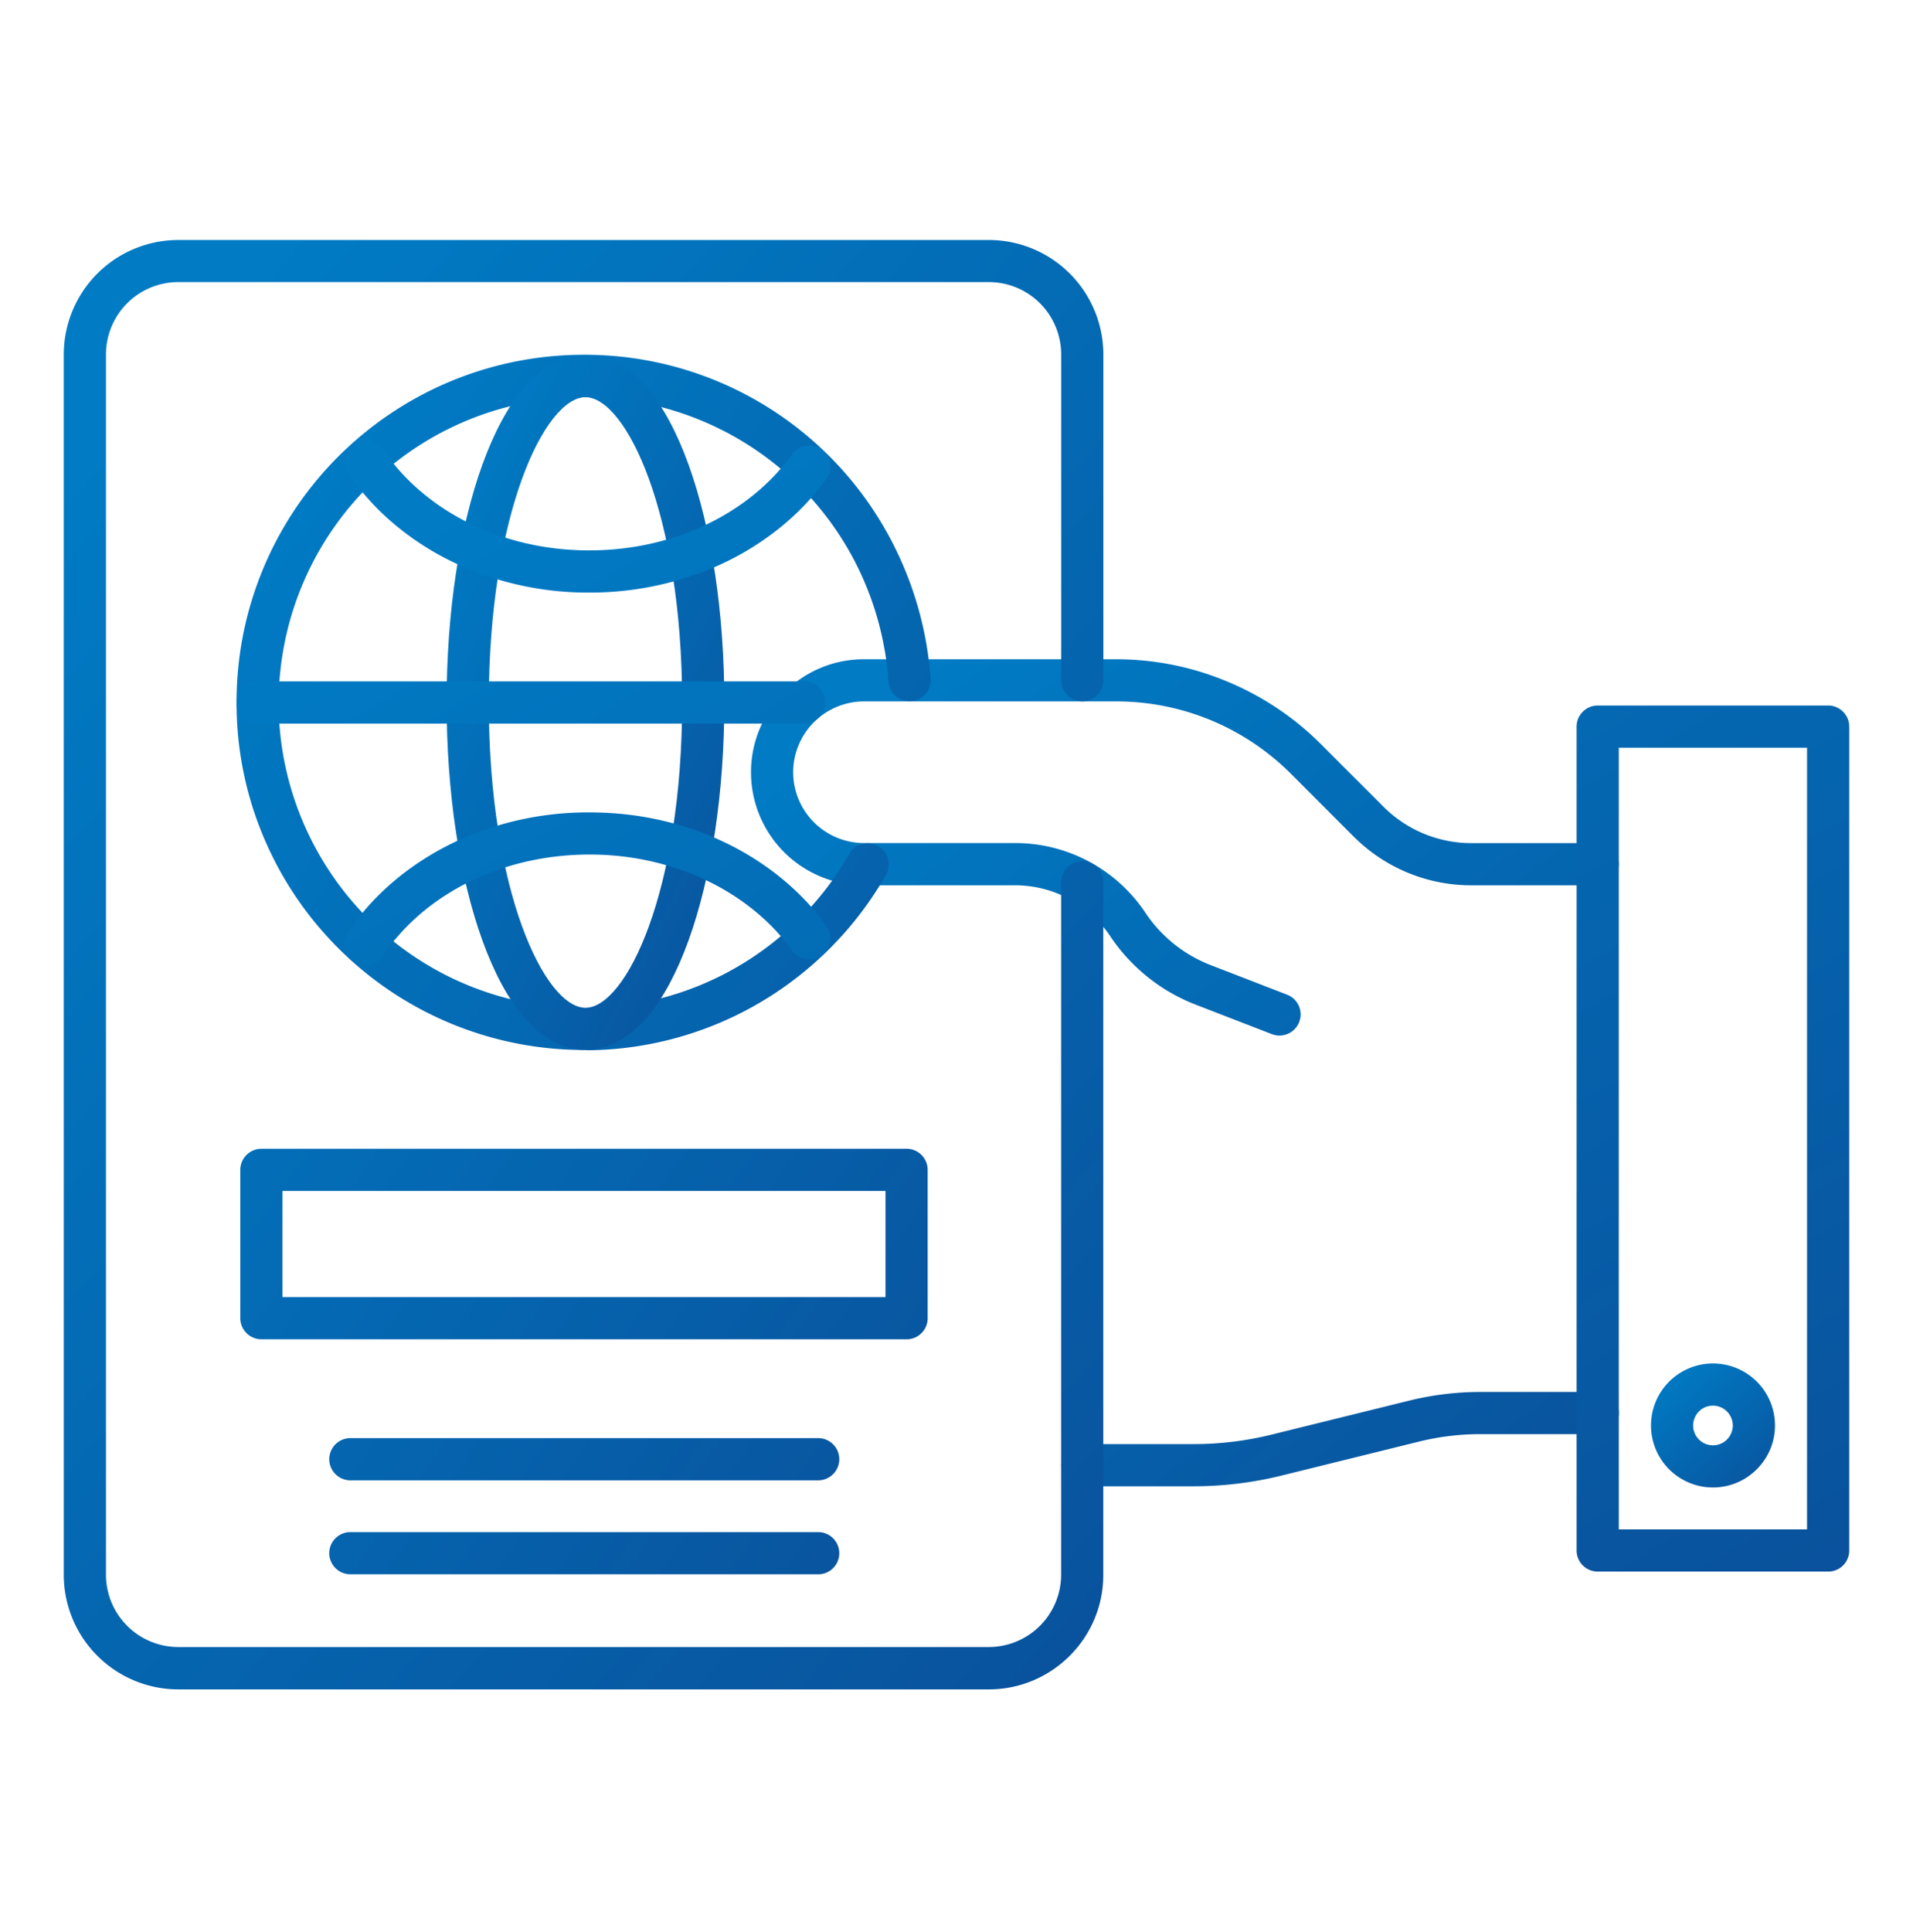 <svg width="104" height="105" fill="none" xmlns="http://www.w3.org/2000/svg"><path d="M69.56 56.28c-.141 0-.28-.026-.414-.077l-4.135-1.6a9.867 9.867 0 0 1-4.65-3.718 6.225 6.225 0 0 0-5.183-2.771h-8.21a6.148 6.148 0 0 1-6.14-6.14c0-3.382 2.753-6.146 6.14-6.146h13.694c2.082 0 4.114.402 6.039 1.204a15.697 15.697 0 0 1 5.121 3.42l3.382 3.382a6.751 6.751 0 0 0 4.802 1.987h6.853c.63 0 1.146.516 1.146 1.147a1.15 1.15 0 0 1-1.146 1.146h-6.853a9.026 9.026 0 0 1-6.427-2.662l-3.381-3.382a13.404 13.404 0 0 0-9.536-3.95H46.969a3.853 3.853 0 0 0-3.848 3.849 3.853 3.853 0 0 0 3.848 3.848h8.209a8.511 8.511 0 0 1 7.088 3.783 7.547 7.547 0 0 0 3.573 2.859l4.135 1.6a1.145 1.145 0 0 1 .656 1.483 1.145 1.145 0 0 1-1.07.737Zm-4.657 24.495H58.84a1.149 1.149 0 0 1-1.146-1.147c0-.63.515-1.146 1.146-1.146h6.064c1.415 0 2.829-.171 4.197-.508l7.509-1.854a16.201 16.201 0 0 1 3.873-.471h6.377c.63 0 1.146.515 1.146 1.146a1.15 1.15 0 0 1-1.146 1.146h-6.377c-1.12 0-2.234.134-3.325.402l-7.502 1.854a19.985 19.985 0 0 1-4.754.578Z" fill="url(#a)"/><path d="M53.759 91.813H9.69a6.23 6.23 0 0 1-6.223-6.224V19.267a6.23 6.23 0 0 1 6.223-6.224H53.76a6.23 6.23 0 0 1 6.224 6.224v17.705a1.15 1.15 0 0 1-1.147 1.146 1.149 1.149 0 0 1-1.146-1.146V19.26a3.934 3.934 0 0 0-3.929-3.929H9.691a3.934 3.934 0 0 0-3.93 3.929v66.322a3.934 3.934 0 0 0 3.93 3.929h44.068a3.934 3.934 0 0 0 3.929-3.93v-37.64a1.15 1.15 0 0 1 1.146-1.147c.63 0 1.146.516 1.146 1.147v37.648c.007 3.427-2.79 6.224-6.221 6.224Z" fill="url(#b)"/><path d="M49.287 72.787H14.21a1.15 1.15 0 0 1-1.146-1.146v-8.064a1.15 1.15 0 0 1 1.146-1.146h35.076c.63 0 1.146.515 1.146 1.146v8.064c0 .638-.515 1.146-1.146 1.146Zm-33.93-2.293H48.14v-5.77H15.357v5.77Zm29.088 9.957h-25.4a1.15 1.15 0 0 1-1.146-1.146 1.15 1.15 0 0 1 1.147-1.147h25.401a1.147 1.147 0 1 1-.002 2.293Zm0 5.107h-25.4a1.15 1.15 0 0 1-1.146-1.146c0-.63.516-1.146 1.147-1.146h25.401a1.147 1.147 0 1 1-.002 2.293ZM31.829 57.062h-.084a18.842 18.842 0 0 1-12.667-4.878 18.87 18.87 0 0 1-4.541-6.217 18.715 18.715 0 0 1-1.676-7.796c0-2.72.567-5.336 1.676-7.795a18.87 18.87 0 0 1 4.541-6.217 18.846 18.846 0 0 1 12.667-4.879h.185a18.792 18.792 0 0 1 12.866 5.23 18.774 18.774 0 0 1 4.005 5.56 19.004 19.004 0 0 1 1.79 6.816 1.146 1.146 0 0 1-2.287.16c-.293-4.16-2.1-8.024-5.089-10.879a16.609 16.609 0 0 0-11.317-4.578h-.155c-4.12 0-8.075 1.523-11.128 4.287a16.64 16.64 0 0 0-5.466 12.311c0 4.68 1.995 9.166 5.466 12.312a16.545 16.545 0 0 0 11.128 4.287h.16a16.54 16.54 0 0 0 11.306-4.592l.006-.007a16.592 16.592 0 0 0 2.956-3.777 1.152 1.152 0 0 1 1.567-.427c.548.312.74 1.012.428 1.567a18.884 18.884 0 0 1-3.356 4.292l-.007.007a18.825 18.825 0 0 1-12.866 5.23c-.044-.017-.076-.017-.108-.017Z" fill="url(#c)"/><path d="M31.829 57.063c-.835 0-2.097-.312-3.363-1.796-.853-1-1.604-2.394-2.242-4.16-1.255-3.47-1.944-8.063-1.944-12.928s.69-9.46 1.944-12.928c.638-1.76 1.39-3.16 2.242-4.16 1.266-1.484 2.528-1.796 3.363-1.796.834 0 2.096.312 3.362 1.796.853 1 1.604 2.394 2.242 4.16 1.255 3.47 1.944 8.063 1.944 12.928s-.689 9.46-1.944 12.928c-.638 1.76-1.389 3.16-2.242 4.16-1.266 1.484-2.528 1.796-3.362 1.796Zm0-35.476c-2.191 0-5.256 6.312-5.256 16.592 0 10.28 3.058 16.591 5.256 16.591 2.197 0 5.255-6.311 5.255-16.591 0-10.28-3.065-16.592-5.255-16.592Z" fill="url(#d)"/><path d="M43.715 39.325H14.008c-.631 0-1.147-.515-1.147-1.146 0-.631.516-1.147 1.147-1.147h29.707c.63 0 1.146.516 1.146 1.147a1.15 1.15 0 0 1-1.146 1.146Zm-11.676-7.12h-.229a17.103 17.103 0 0 1-6.076-1.172c-2.866-1.128-5.3-3.04-6.84-5.383a1.14 1.14 0 0 1 .325-1.585 1.14 1.14 0 0 1 1.586.326c1.287 1.955 3.33 3.554 5.764 4.509 1.657.65 3.427.987 5.267 1.012h.196c1.77 0 3.49-.293 5.1-.874 2.46-.885 4.567-2.433 5.924-4.35a1.153 1.153 0 0 1 1.6-.274c.515.37.637 1.084.274 1.6-1.631 2.292-4.12 4.134-7.019 5.178a17.264 17.264 0 0 1-5.872 1.013ZM19.855 52.482a1.165 1.165 0 0 1-.95-.505 1.142 1.142 0 0 1-.007-1.272c1.541-2.343 3.975-4.255 6.84-5.383a17.136 17.136 0 0 1 6.077-1.171h.229c2.038 0 4.019.337 5.879 1.012 2.898 1.045 5.387 2.884 7.019 5.18.37.515.242 1.229-.275 1.598-.516.37-1.23.243-1.6-.275-1.363-1.918-3.464-3.457-5.923-4.349a15.002 15.002 0 0 0-5.1-.874h-.197c-1.84.026-3.617.363-5.274 1.013-2.433.954-4.477 2.553-5.764 4.509a1.133 1.133 0 0 1-.954.517Zm79.532 32.929H86.859a1.15 1.15 0 0 1-1.147-1.146V39.489c0-.63.516-1.146 1.147-1.146h12.528c.631 0 1.146.515 1.146 1.146v44.776c0 .638-.515 1.146-1.146 1.146Zm-11.382-2.293H98.24V40.636H88.005v42.482Z" fill="url(#e)"/><path d="M93.126 80.84a3.37 3.37 0 1 1 3.37-3.37c0 1.86-1.516 3.37-3.37 3.37Zm0-4.447a1.078 1.078 0 1 0 1.077 1.077c0-.591-.485-1.077-1.077-1.077Z" fill="url(#f)"/><defs><linearGradient id="a" x1="45.247" y1="39.934" x2="85.222" y2="92.667" gradientUnits="userSpaceOnUse"><stop stop-color="#007BC4"/><stop offset="1" stop-color="#0B4C97"/></linearGradient><linearGradient id="b" x1="8.76" y1="20.238" x2="81.134" y2="85.496" gradientUnits="userSpaceOnUse"><stop stop-color="#007BC4"/><stop offset="1" stop-color="#0B4C97"/></linearGradient><linearGradient id="c" x1="16.395" y1="25.334" x2="74.339" y2="66.79" gradientUnits="userSpaceOnUse"><stop stop-color="#007BC4"/><stop offset="1" stop-color="#0B4C97"/></linearGradient><linearGradient id="d" x1="25.695" y1="22.745" x2="53.682" y2="36.803" gradientUnits="userSpaceOnUse"><stop stop-color="#007BC4"/><stop offset="1" stop-color="#0B4C97"/></linearGradient><linearGradient id="e" x1="21.073" y1="29.495" x2="69.472" y2="116.151" gradientUnits="userSpaceOnUse"><stop stop-color="#007BC4"/><stop offset="1" stop-color="#0B4C97"/></linearGradient><linearGradient id="f" x1="90.388" y1="74.716" x2="96.454" y2="82.34" gradientUnits="userSpaceOnUse"><stop stop-color="#007BC4"/><stop offset="1" stop-color="#0B4C97"/></linearGradient></defs></svg>